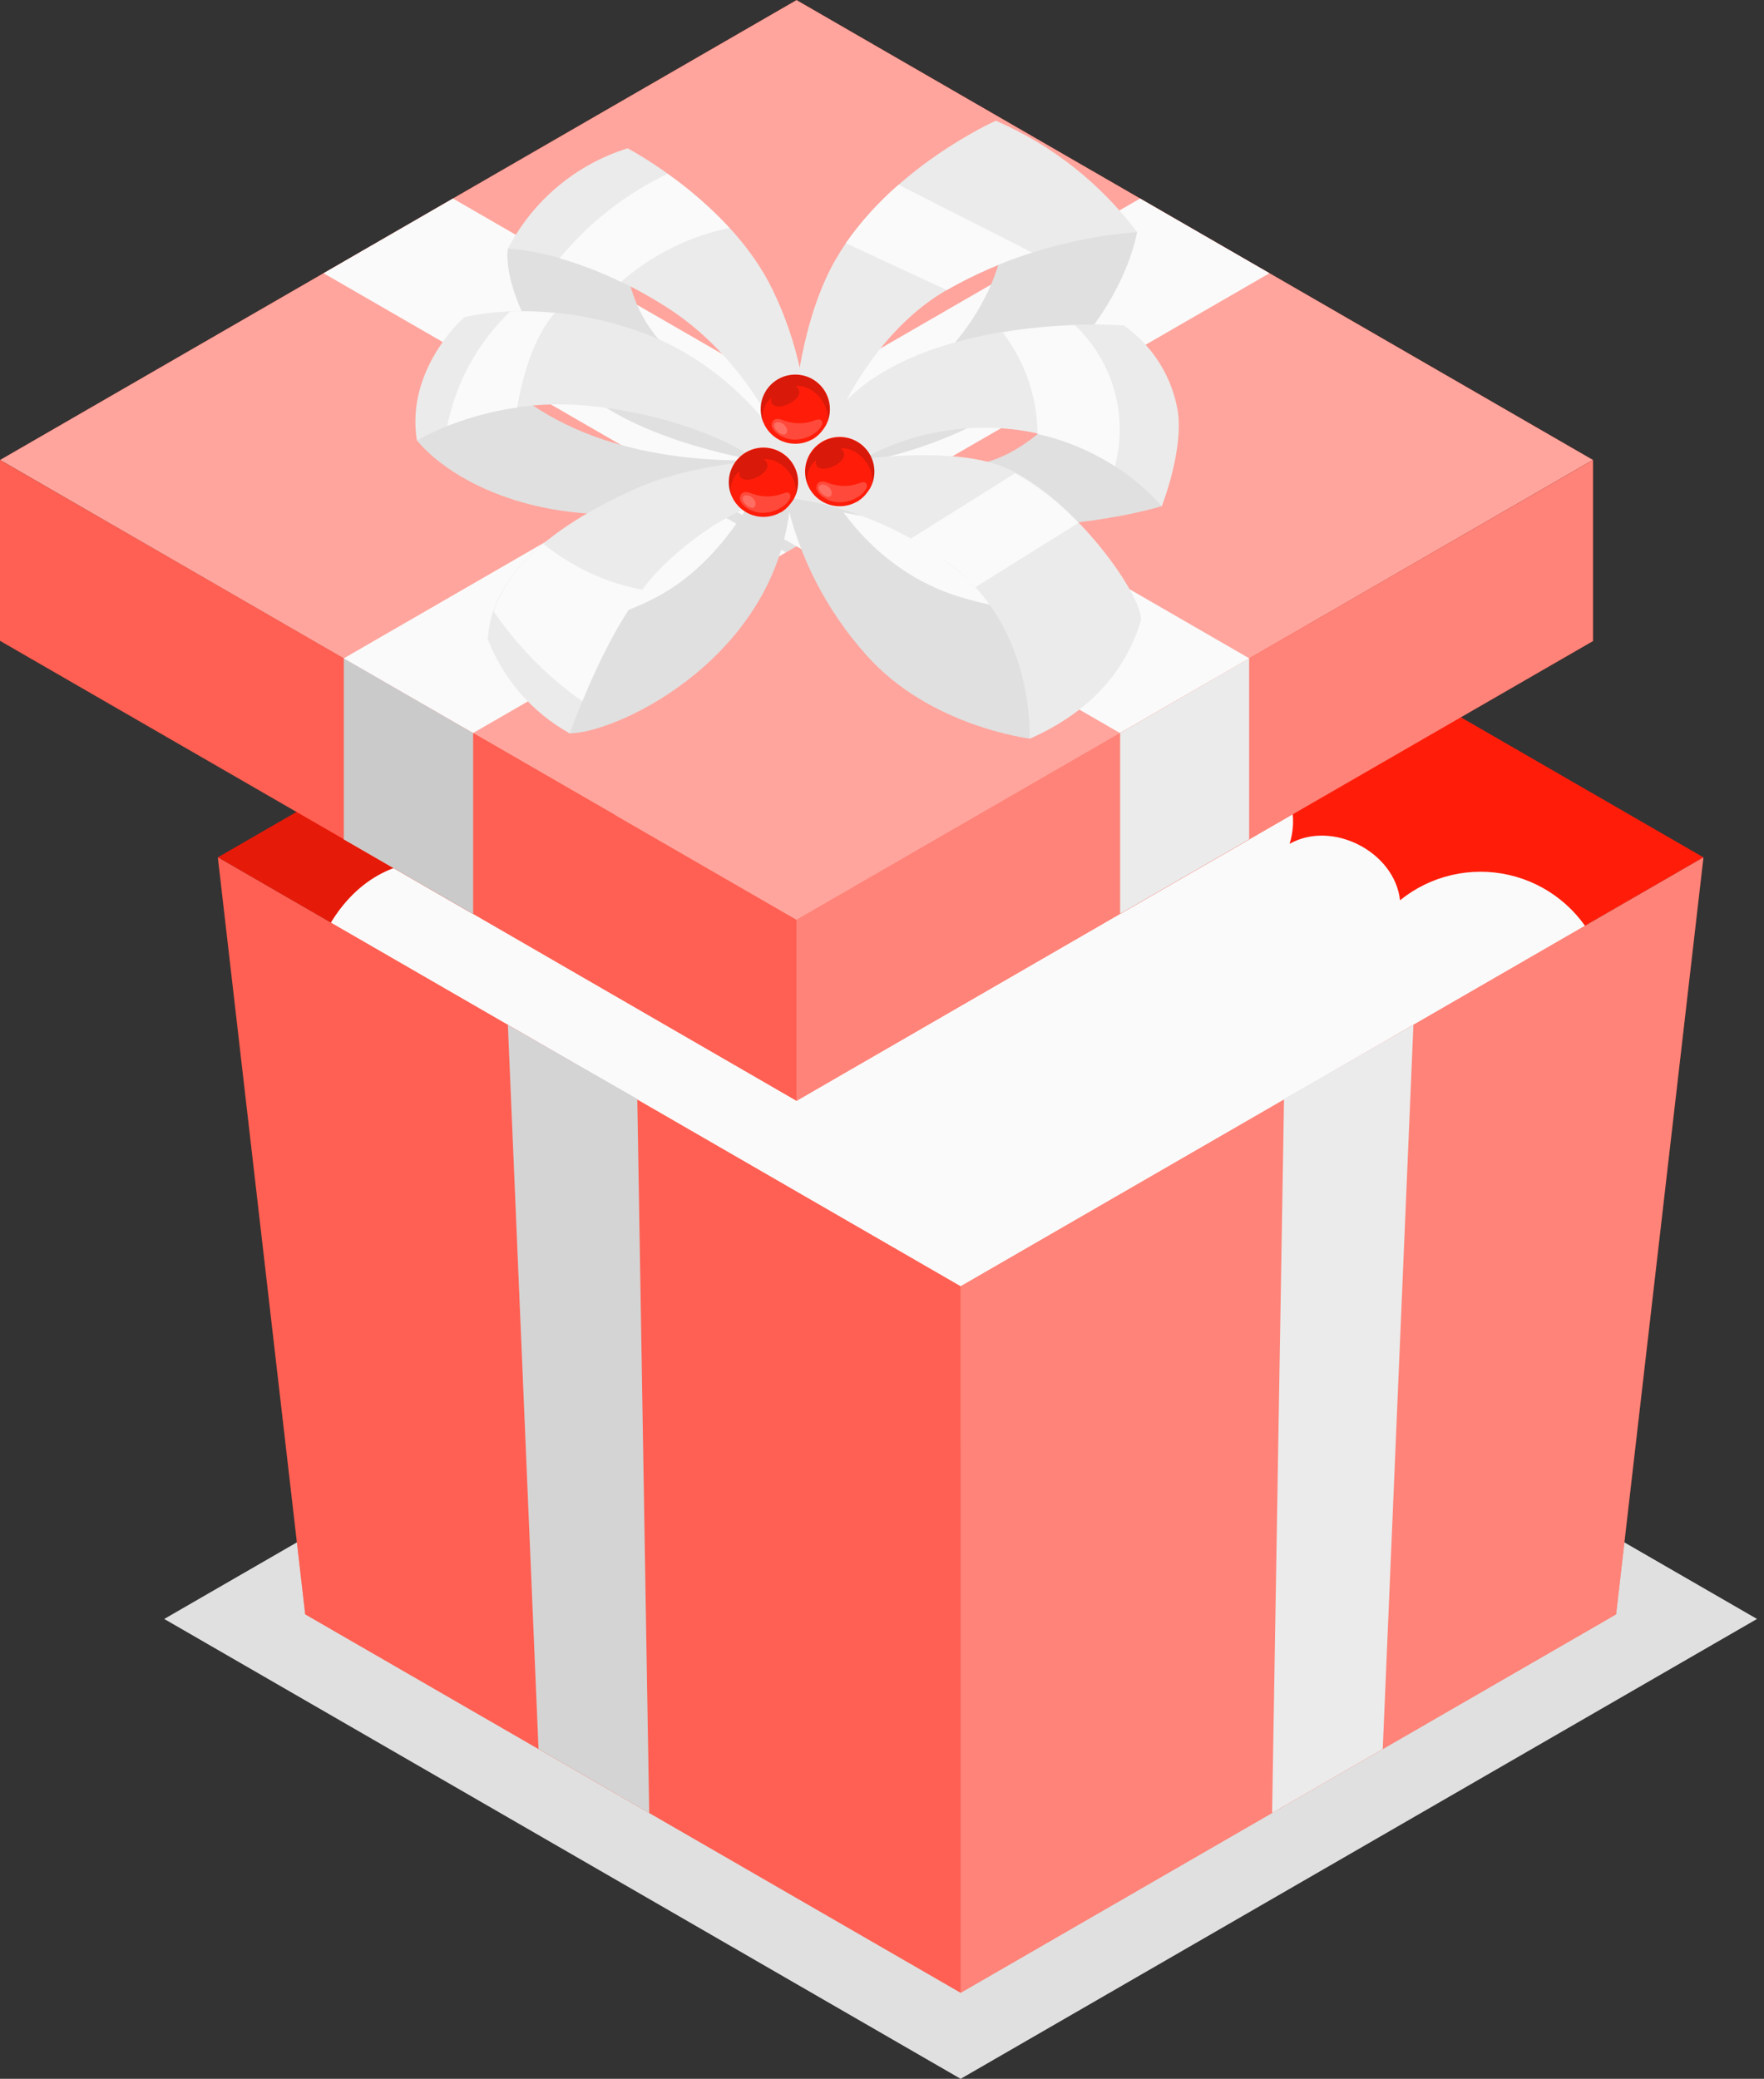 <svg width="129" height="152" viewBox="0 0 129 152" fill="none" xmlns="http://www.w3.org/2000/svg">
<rect x="0" y="0" width="129" height="152" fill="#333333" stroke="none"/>
<path d="M12.01 118.376L70.251 84.756L128.488 118.376L70.251 152L12.01 118.376Z" fill="#E0E0E0"/>
<path d="M70.251 90.361V31.327L124.572 62.689L73.448 92.207L70.251 90.361Z" fill="#FF1D0A"/>
<path d="M70.251 90.361V31.327L15.931 62.689L67.055 92.207L70.251 90.361Z" fill="#FF1D0A"/>
<path opacity="0.1" d="M70.251 90.361V31.327L15.931 62.689L67.055 92.207L70.251 90.361Z" fill="black"/>
<path d="M70.252 94.052L67.056 92.207L70.252 90.361L73.449 92.207L70.252 94.052Z" fill="#FF1D0A"/>
<path opacity="0.45" d="M70.252 94.052L67.056 92.207L70.252 90.361L73.449 92.207L70.252 94.052Z" fill="black"/>
<path d="M31.448 62.949C31.953 62.934 32.459 62.956 32.961 63.012C34.977 63.23 36.853 64.148 38.262 65.607C38.461 64.914 38.823 64.28 39.316 63.755C39.81 63.231 40.422 62.832 41.101 62.591C41.712 62.328 42.372 62.202 43.036 62.219C43.701 62.237 44.353 62.399 44.949 62.694C44.722 61.575 44.757 60.419 45.05 59.315C45.342 58.211 45.886 57.19 46.638 56.331C47.318 55.524 48.177 54.887 49.146 54.469C50.115 54.051 51.168 53.864 52.221 53.923C53.275 53.981 54.301 54.283 55.217 54.806C56.134 55.328 56.917 56.056 57.505 56.933C57.221 55.572 57.994 54.143 59.115 53.33C60.293 52.569 61.664 52.162 63.066 52.155C66.159 52.003 69.752 53.286 70.624 56.252C71.304 54.627 72.418 53.219 73.844 52.183C75.27 51.147 76.953 50.523 78.709 50.378C80.466 50.233 82.228 50.573 83.805 51.361C85.381 52.149 86.711 53.355 87.649 54.847C88.591 54.577 89.59 54.568 90.537 54.82C91.485 55.072 92.346 55.577 93.029 56.281C93.713 56.984 94.192 57.859 94.417 58.814C94.642 59.769 94.603 60.766 94.306 61.701C97.419 59.938 101.991 62.273 102.383 65.827C103.482 64.937 104.768 64.307 106.146 63.985C107.523 63.664 108.956 63.659 110.335 63.971C111.715 64.282 113.006 64.903 114.111 65.786C115.216 66.669 116.107 67.791 116.716 69.068C118.909 73.669 117.053 79.117 114.885 83.753C113.781 86.216 112.457 88.576 110.93 90.802C105.134 98.893 95.309 103.25 85.51 104.973C69.962 107.65 53.971 104.625 40.475 96.456C34.38 92.735 24.874 87.067 22.613 80.302C20.64 74.305 23.166 63.267 31.448 62.949Z" fill="#FAFAFA"/>
<path d="M70.251 145.71V94.052L124.572 62.689L118.184 118.038L70.251 145.71Z" fill="#FF1D0A"/>
<path opacity="0.45" d="M70.251 145.71V94.052L124.572 62.689L118.184 118.038L70.251 145.71Z" fill="white"/>
<path d="M103.362 74.937L93.9 80.356L93.028 132.562L101.12 127.887L103.362 74.937Z" fill="#EBEBEB"/>
<path d="M70.251 145.71V94.052L15.931 62.689L22.319 118.038L70.251 145.71Z" fill="#FF1D0A"/>
<path opacity="0.3" d="M70.251 145.71V94.052L15.931 62.689L22.319 118.038L70.251 145.71Z" fill="white"/>
<path d="M37.142 74.937L46.604 80.356L47.475 132.562L39.383 127.887L37.142 74.937Z" fill="#EBEBEB"/>
<path opacity="0.1" d="M37.142 74.937L46.604 80.356L47.475 132.562L39.383 127.887L37.142 74.937Z" fill="black"/>
<path d="M116.493 33.636V46.873L91.361 61.372L81.904 66.825L80.078 67.882L58.251 80.492V67.251L81.904 53.598L89.388 49.281L91.361 48.145V48.131L116.493 33.636Z" fill="#FF1D0A"/>
<g opacity="0.45">
<path d="M116.494 33.636V46.873L91.362 61.372L81.905 66.825L80.079 67.882L58.252 80.492V67.251L81.905 53.598L89.389 49.281L91.362 48.145V48.131L116.494 33.636Z" fill="white"/>
</g>
<path d="M34.598 53.598L26.654 49.017L25.141 48.131L0 33.636V46.853L1.508 47.724L25.126 61.352L34.584 66.815L58.251 80.492V67.251L34.598 53.598Z" fill="#FF1D0A"/>
<path opacity="0.3" d="M34.598 53.598L26.654 49.017L25.141 48.131L0 33.636V46.853L1.508 47.724L25.126 61.352L34.584 66.815L58.251 80.492V67.251L34.598 53.598Z" fill="white"/>
<path d="M0.01 33.631L58.251 0.007L116.488 33.631L58.251 67.256L0.01 33.631Z" fill="#FF1D0A"/>
<g opacity="0.6">
<path d="M0.01 33.631L58.251 0.007L116.488 33.631L58.251 67.256L0.01 33.631Z" fill="white"/>
</g>
<path d="M34.599 53.598V66.835L25.142 61.372V48.131L34.599 53.598Z" fill="#EBEBEB"/>
<path d="M34.599 53.598V66.835L25.142 61.372V48.131L34.599 53.598Z" fill="#FF1D0A"/>
<path d="M34.599 53.598V66.835L25.142 61.372V48.131L34.599 53.598Z" fill="#E0E0E0"/>
<path opacity="0.1" d="M34.599 53.598V66.835L25.142 61.372V48.131L34.599 53.598Z" fill="black"/>
<path d="M91.362 48.131V61.372L81.904 66.825V53.598L87.46 50.387L91.362 48.131Z" fill="#FF1D0A"/>
<path d="M91.362 48.131V61.372L81.904 66.825V53.598L87.46 50.387L91.362 48.131Z" fill="#EBEBEB"/>
<path d="M25.136 48.14L83.372 14.516L92.835 19.979L34.598 53.598L25.136 48.14Z" fill="#FAFAFA"/>
<path opacity="0.1" d="M57.473 40.392L48.016 34.929L57.473 29.471L66.935 34.929L57.473 40.392Z" fill="black"/>
<path d="M81.9 53.598L23.663 19.979L33.125 14.516L91.362 48.14L81.9 53.598Z" fill="#FAFAFA"/>
<path d="M83.152 16.973C82.452 20.85 77.42 32.266 59.729 34.356L57.845 32.863C57.845 32.863 78.203 26.68 72.824 8.828L83.152 16.973Z" fill="#E0E0E0"/>
<path d="M57.821 36.559C57.821 36.559 57.277 25.643 61.1 18.99C64.923 12.338 72.824 8.828 72.824 8.828C76.918 10.597 80.478 13.405 83.153 16.973C78.193 17.354 73.381 18.834 69.064 21.306C62.29 25.334 59.72 34.356 59.72 34.356L57.821 36.559Z" fill="#EBEBEB"/>
<path d="M69.23 21.208L61.853 17.781C62.959 16.202 64.256 14.767 65.716 13.508L75.477 18.466C73.299 19.145 71.204 20.064 69.23 21.208Z" fill="#FAFAFA"/>
<path d="M84.978 37.004C84.978 37.004 73.201 40.778 57.82 36.559L58.858 34.4C58.858 34.4 66.817 35.379 72.324 33.734C77.831 32.089 82.188 23.792 82.188 23.792L84.978 37.004Z" fill="#E0E0E0"/>
<path d="M57.82 36.559C57.82 36.559 57.82 33.558 61.736 29.431C66.91 24.047 77.513 23.499 82.173 23.792C84.145 25.172 85.526 27.242 86.04 29.593C86.745 32.491 84.963 37.004 84.963 37.004C83.353 35.221 81.391 33.792 79.201 32.806C77.01 31.82 74.638 31.299 72.236 31.277C64.458 31.208 60.273 35.653 60.273 35.653L57.82 36.559Z" fill="#EBEBEB"/>
<path d="M73.317 24.297C75.065 24.006 76.829 23.831 78.599 23.773C79.97 25.071 80.966 26.714 81.483 28.529C82 30.345 82.018 32.266 81.536 34.092C79.8 32.981 77.884 32.182 75.873 31.732C75.857 29.041 74.959 26.429 73.317 24.297Z" fill="#FAFAFA"/>
<path d="M75.305 54.005C75.305 54.005 67.963 53.129 63.332 47.871C60.416 44.61 58.393 40.651 57.458 36.377L59.715 34.052C59.715 34.052 62.069 40.22 68.526 43.035C73.749 45.321 83.475 45.296 83.475 45.296L75.305 54.005Z" fill="#E0E0E0"/>
<path d="M57.477 36.382L59.734 34.057C59.734 34.057 68.462 32.315 73.171 34.057C77.88 35.8 83.373 43.069 83.451 45.316C82.237 49.374 79.412 52.198 75.286 54.024C75.286 54.024 75.736 46.089 69.686 41.439C66.153 38.673 61.932 36.924 57.477 36.382Z" fill="#EBEBEB"/>
<path d="M66.573 39.408L74.239 34.601C75.959 35.566 77.519 36.791 78.865 38.233L71.326 42.937C70.831 42.388 70.287 41.885 69.701 41.434C68.711 40.681 67.666 40.003 66.573 39.408Z" fill="#FAFAFA"/>
<path d="M37.143 18.187C36.815 20.297 38.641 26.02 43.933 29.559C49.224 33.098 57.903 34.101 57.903 34.101L59.093 33.303C59.093 33.303 50.282 28.364 47.271 23.592C44.261 18.819 45.896 10.864 45.896 10.864L37.143 18.187Z" fill="#E0E0E0"/>
<path d="M57.904 34.101C57.904 34.101 55.373 26.68 48.755 22.466C42.136 18.251 37.144 18.187 37.144 18.187C38.044 16.445 39.281 14.899 40.783 13.638C42.286 12.378 44.023 11.428 45.896 10.845C45.896 10.845 53.405 14.761 56.508 21.203C58.329 24.969 59.216 29.117 59.093 33.298L57.904 34.101Z" fill="#EBEBEB"/>
<path d="M45.407 20.615C43.965 19.908 42.465 19.328 40.923 18.883C43.075 16.276 45.769 14.169 48.819 12.71C50.458 13.872 51.973 15.199 53.342 16.67C50.4 17.276 47.666 18.636 45.407 20.615Z" fill="#FAFAFA"/>
<path d="M30.486 32.197C33.159 35.457 42.097 40.656 57.027 35.31L57.874 33.489C57.874 33.489 49.283 34.591 41.999 31.316C34.716 28.041 33.952 23.2 33.952 23.2L30.486 32.197Z" fill="#E0E0E0"/>
<path d="M57.874 33.489C57.874 33.489 54.276 26.95 46.904 24.297C39.532 21.643 33.952 23.2 33.952 23.2C33.952 23.2 29.644 26.94 30.486 32.197C34.302 30.129 38.648 29.247 42.968 29.666C50.243 30.357 56.038 33.338 57.027 35.31L57.874 33.489Z" fill="#EBEBEB"/>
<path d="M37.819 29.799C36.066 30.044 34.349 30.498 32.703 31.15C33.343 27.95 34.953 25.026 37.314 22.774C38.401 22.739 39.488 22.775 40.569 22.882C39.008 24.659 38.215 27.527 37.819 29.799Z" fill="#FAFAFA"/>
<path d="M41.671 53.628C45.48 53.53 57.091 47.778 57.825 36.353L56.41 33.69C56.41 33.69 53.924 40.122 48.715 43.26C43.507 46.398 35.685 46.736 35.685 46.736L41.671 53.628Z" fill="#E0E0E0"/>
<path d="M57.874 33.489C57.874 33.489 51.099 33.666 46.527 35.712C38.46 39.319 35.866 43.236 35.675 46.736C36.803 49.666 38.925 52.105 41.671 53.628C41.671 53.628 44.633 45.008 48.603 41.253C53.904 36.236 57.815 36.358 57.815 36.358L57.874 33.489Z" fill="#EBEBEB"/>
<path d="M42.587 51.278C40.048 49.493 37.851 47.266 36.101 44.704C36.639 43.089 37.745 41.424 39.733 39.765C41.837 41.469 44.331 42.624 46.992 43.128C45.034 45.683 43.497 49.051 42.587 51.278Z" fill="#FAFAFA"/>
<path d="M57.087 37.474C57.311 37.345 57.513 37.179 57.684 36.984C57.818 36.831 57.939 36.668 58.046 36.495C58.344 35.961 58.439 35.336 58.313 34.737C58.187 34.139 57.849 33.606 57.36 33.237C56.872 32.868 56.267 32.688 55.656 32.73C55.046 32.772 54.471 33.034 54.039 33.467C53.606 33.899 53.344 34.474 53.302 35.084C53.26 35.695 53.44 36.3 53.809 36.788C54.178 37.277 54.711 37.615 55.309 37.741C55.908 37.867 56.532 37.772 57.067 37.474H57.087Z" fill="#FF1D0A"/>
<path opacity="0.15" d="M54.12 34.424C53.88 34.914 54.389 35.261 55.152 34.977C55.916 34.694 56.498 34.047 55.857 33.587C57.052 33.431 58.442 34.904 58.173 36.236C58.327 35.85 58.385 35.431 58.34 35.018C58.294 34.605 58.148 34.209 57.913 33.866C57.679 33.523 57.363 33.242 56.995 33.05C56.626 32.858 56.216 32.759 55.8 32.763C55.384 32.767 54.976 32.873 54.611 33.072C54.246 33.272 53.936 33.558 53.708 33.905C53.48 34.253 53.341 34.651 53.303 35.066C53.266 35.48 53.331 35.897 53.493 36.28C53.404 35.943 53.416 35.588 53.528 35.258C53.639 34.928 53.845 34.638 54.12 34.424Z" fill="black"/>
<path opacity="0.2" d="M54.124 36.559C54.099 36.466 54.102 36.367 54.133 36.276C54.163 36.184 54.22 36.104 54.296 36.045C54.531 35.883 54.844 36.045 55.113 36.138C55.821 36.371 56.588 36.35 57.282 36.079C57.367 36.043 57.459 36.022 57.551 36.015C57.597 36.013 57.644 36.024 57.684 36.047C57.724 36.071 57.756 36.106 57.776 36.147C57.808 36.238 57.808 36.336 57.776 36.426C57.685 36.615 57.555 36.782 57.394 36.916C56.979 37.26 56.464 37.46 55.926 37.489C55.394 37.533 54.867 37.366 54.457 37.024C54.303 36.905 54.187 36.743 54.124 36.559Z" fill="white"/>
<path opacity="0.2" d="M54.967 36.353C54.882 36.285 54.781 36.241 54.673 36.226C54.611 36.209 54.545 36.209 54.482 36.226C53.856 36.48 55.055 37.542 55.236 36.955C55.266 36.852 55.255 36.742 55.207 36.647C55.155 36.529 55.072 36.427 54.967 36.353Z" fill="white"/>
<path d="M62.658 36.696C62.882 36.563 63.085 36.398 63.26 36.206C63.394 36.053 63.515 35.89 63.622 35.717C63.92 35.182 64.015 34.558 63.889 33.959C63.763 33.36 63.425 32.827 62.937 32.458C62.448 32.089 61.843 31.91 61.233 31.952C60.622 31.994 60.047 32.256 59.615 32.688C59.182 33.121 58.92 33.696 58.878 34.306C58.836 34.917 59.016 35.522 59.385 36.01C59.754 36.498 60.287 36.837 60.886 36.963C61.484 37.089 62.109 36.994 62.643 36.696H62.658Z" fill="#FF1D0A"/>
<path opacity="0.15" d="M59.721 33.617C59.476 34.106 59.98 34.454 60.749 34.175C61.517 33.896 62.1 33.25 61.459 32.789C62.658 32.633 64.038 34.116 63.759 35.447C63.906 35.094 63.969 34.711 63.944 34.33C63.92 33.948 63.808 33.577 63.617 33.245C63.295 32.692 62.775 32.282 62.163 32.097C61.551 31.912 60.891 31.966 60.317 32.247C59.743 32.529 59.296 33.018 59.068 33.615C58.839 34.212 58.845 34.874 59.084 35.467C58.996 35.13 59.01 34.775 59.123 34.446C59.236 34.117 59.444 33.828 59.721 33.617Z" fill="black"/>
<path opacity="0.2" d="M59.721 35.761C59.7 35.672 59.705 35.579 59.734 35.492C59.764 35.406 59.816 35.329 59.887 35.271C60.127 35.11 60.44 35.271 60.71 35.364C61.416 35.602 62.182 35.586 62.878 35.32C62.964 35.285 63.055 35.263 63.147 35.257C63.193 35.257 63.238 35.27 63.277 35.293C63.317 35.316 63.35 35.349 63.373 35.389C63.404 35.479 63.404 35.577 63.373 35.668C63.279 35.855 63.15 36.021 62.991 36.157C62.574 36.496 62.059 36.694 61.522 36.72C60.987 36.757 60.459 36.581 60.054 36.231C59.896 36.113 59.779 35.949 59.721 35.761Z" fill="white"/>
<path opacity="0.2" d="M60.539 35.56C60.455 35.493 60.356 35.449 60.25 35.433C60.186 35.416 60.118 35.416 60.054 35.433C59.428 35.682 60.622 36.75 60.808 36.162C60.837 36.059 60.827 35.949 60.779 35.854C60.727 35.736 60.644 35.634 60.539 35.56Z" fill="white"/>
<path d="M59.412 32.129C59.635 31.998 59.837 31.832 60.009 31.639C60.144 31.487 60.265 31.323 60.371 31.15C60.669 30.616 60.763 29.993 60.637 29.396C60.511 28.798 60.173 28.266 59.686 27.898C59.199 27.53 58.595 27.351 57.986 27.393C57.376 27.435 56.803 27.697 56.371 28.128C55.939 28.56 55.678 29.134 55.636 29.743C55.594 30.352 55.773 30.956 56.141 31.443C56.509 31.93 57.041 32.268 57.639 32.394C58.236 32.52 58.859 32.426 59.392 32.129H59.412Z" fill="#FF1D0A"/>
<path opacity="0.15" d="M56.445 29.064C56.205 29.554 56.714 29.901 57.478 29.617C58.241 29.334 58.824 28.683 58.182 28.227C59.377 28.066 60.767 29.539 60.498 30.875C60.653 30.489 60.71 30.072 60.665 29.658C60.619 29.245 60.473 28.849 60.239 28.506C60.004 28.163 59.688 27.882 59.32 27.69C58.951 27.497 58.541 27.399 58.125 27.403C57.709 27.407 57.301 27.513 56.936 27.712C56.571 27.912 56.261 28.198 56.033 28.545C55.805 28.893 55.666 29.291 55.629 29.706C55.591 30.12 55.656 30.537 55.818 30.919C55.729 30.583 55.741 30.228 55.853 29.898C55.964 29.568 56.17 29.278 56.445 29.064Z" fill="black"/>
<path opacity="0.2" d="M56.454 31.213C56.429 31.121 56.431 31.023 56.46 30.931C56.49 30.84 56.546 30.759 56.621 30.699C56.856 30.538 57.169 30.699 57.438 30.787C58.145 31.025 58.914 31.004 59.607 30.729C59.693 30.695 59.784 30.675 59.876 30.67C59.922 30.667 59.967 30.678 60.007 30.701C60.047 30.723 60.08 30.757 60.101 30.797C60.136 30.887 60.136 30.986 60.101 31.076C60.009 31.264 59.879 31.431 59.719 31.566C59.303 31.907 58.789 32.108 58.251 32.138C57.717 32.171 57.19 31.996 56.782 31.649C56.633 31.539 56.519 31.387 56.454 31.213Z" fill="white"/>
<path opacity="0.2" d="M57.272 30.998C57.186 30.933 57.085 30.89 56.978 30.875C56.915 30.858 56.849 30.858 56.787 30.875C56.16 31.125 57.36 32.192 57.546 31.6C57.571 31.498 57.559 31.39 57.511 31.297C57.46 31.177 57.377 31.074 57.272 30.998Z" fill="white"/>
</svg>
